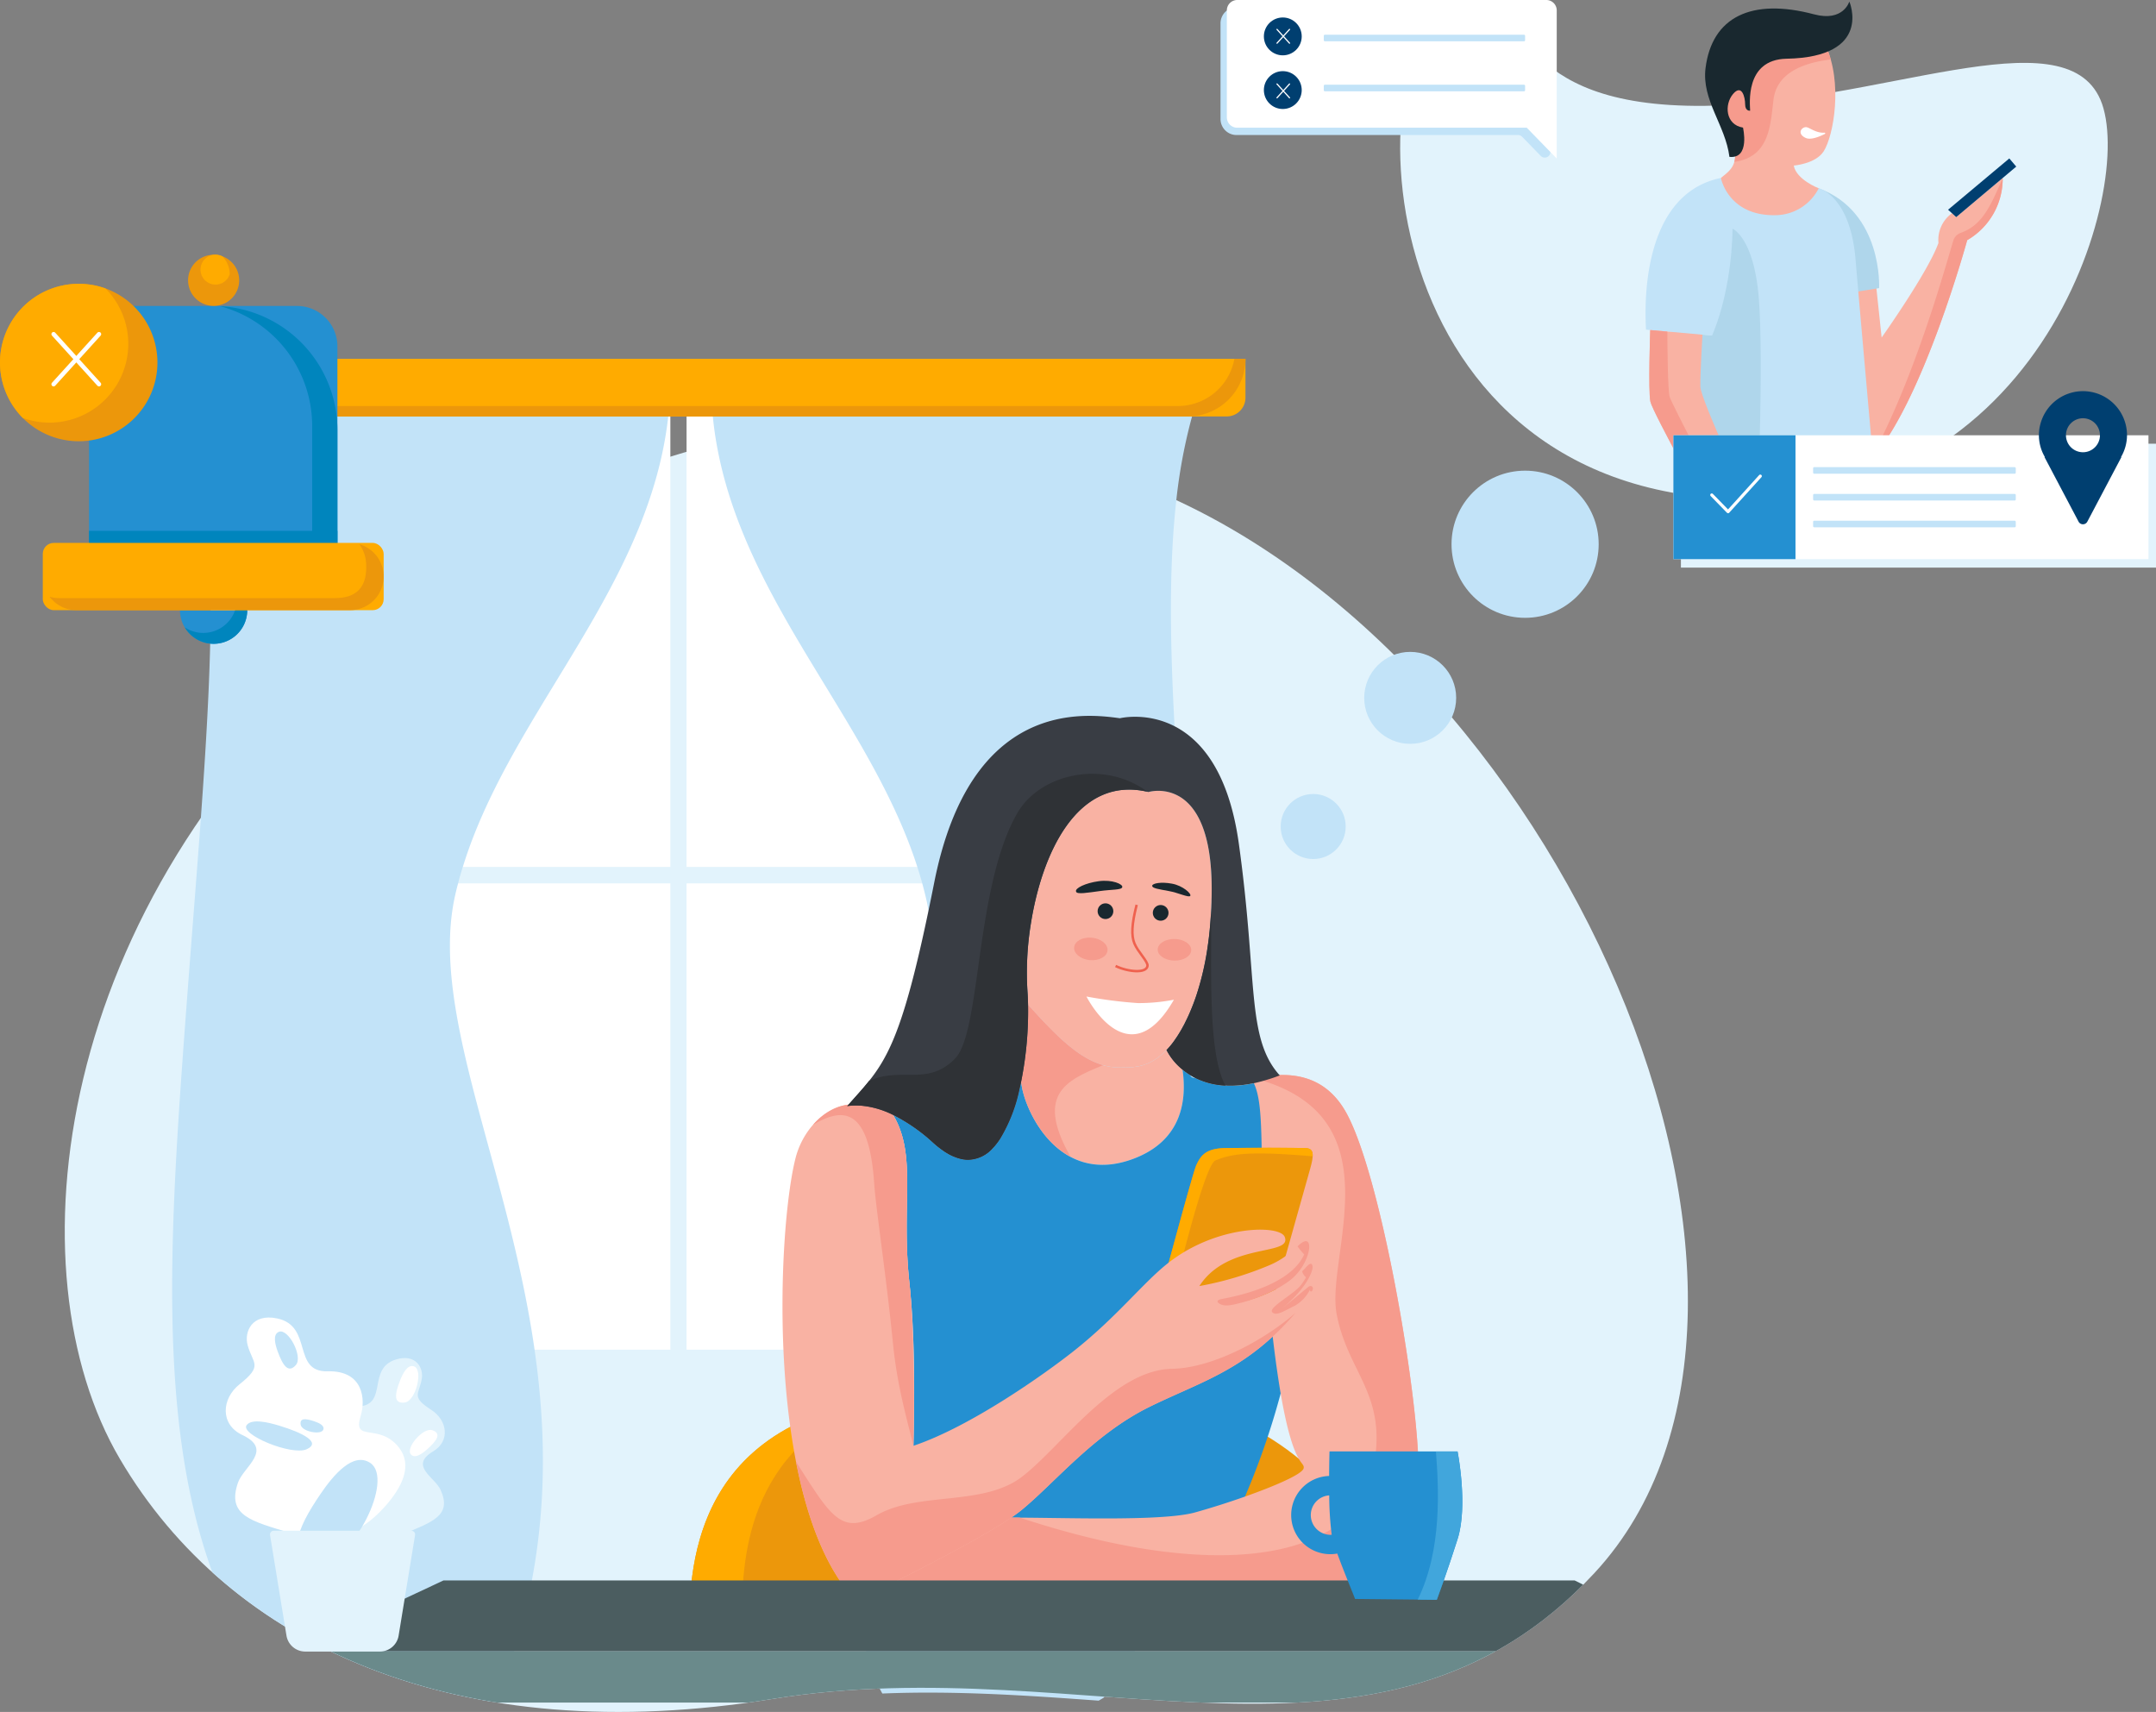 <svg id="Group_930" data-name="Group 930" xmlns="http://www.w3.org/2000/svg" xmlns:xlink="http://www.w3.org/1999/xlink" width="491" height="389.842" viewBox="0 0 491 389.842">
  <rect x="0" y="0" width="491" height="389.842" fill="#808080" stroke="none"/>
  <defs>
    <clipPath id="clip-path">
      <path id="Path_1068" data-name="Path 1068" d="M914.51,710.874c-48.714,52.56-115.528,17.018-187.141,28.684s-123.591-11.964-148.7-54.678-15.2-126.432,54.407-185.471c35.247-29.9,88.815-69.624,176.2-37.011C906.628,498.729,971.4,649.5,914.51,710.874Z" transform="translate(-566.133 -450.181)" fill="none"/>
    </clipPath>
  </defs>
  <path id="Path_1037" data-name="Path 1037" d="M914.51,710.874c-48.714,52.56-115.528,17.018-187.141,28.684s-123.591-11.964-148.7-54.678-15.2-126.432,54.407-185.471c35.247-29.9,88.815-69.624,176.2-37.011C906.628,498.729,971.4,649.5,914.51,710.874Z" transform="translate(-551.382 -352.685)" fill="#e2f3fc"/>
  <path id="Path_1038" data-name="Path 1038" d="M734.342,442.3c39.4-.351,81.763-20.891,90.2-1.4s-14.294,98.132-90.232,90.5c-81.784-8.223-78.723-112.684-53.6-112.8C694.969,418.531,689.344,442.7,734.342,442.3Z" transform="translate(-346.197 -418.195)" fill="#e2f3fc"/>
  <path id="Path_1039" data-name="Path 1039" d="M612.4,575.959c0-14.94.277-54.226,59.479-54.226s61.972,4.7,61.972,4.7,36.243,11.9,36.243,49.523Z" transform="translate(-455.426 -204.285)" fill="#ec970b"/>
  <path id="Path_1040" data-name="Path 1040" d="M770.089,575.16H612.4c0-13.4.224-46.4,43.015-53.042-30.82,10.406-31.008,38.158-31.008,50.165h145.6C770.067,573.218,770.089,574.177,770.089,575.16Z" transform="translate(-455.428 -203.486)" fill="#ffab00"/>
  <rect id="Rectangle_1725" data-name="Rectangle 1725" width="103.538" height="106.19" transform="translate(49.128 91.224)" fill="#fff"/>
  <rect id="Rectangle_1726" data-name="Rectangle 1726" width="103.538" height="106.19" transform="translate(156.356 91.224)" fill="#fff"/>
  <rect id="Rectangle_1727" data-name="Rectangle 1727" width="103.538" height="106.19" transform="translate(49.128 201.162)" fill="#fff"/>
  <rect id="Rectangle_1728" data-name="Rectangle 1728" width="103.538" height="106.19" transform="translate(156.356 201.162)" fill="#fff"/>
  <path id="Path_1041" data-name="Path 1041" d="M703.4,746.373s-.4.243-1.14.667c-15.945-1.156-32.422-2.309-49.264-1.626a29,29,0,0,1-2.189-4.94c-8.878-25.855-9.047-50.027-5.853-72.264,6.034-42.062,24.107-77.189,18.057-103.622-.2-.867-.409-1.718-.637-2.57-.32-1.263-.685-2.524-1.067-3.756-10.289-33.35-38.883-60.073-45.812-96.066-.412-2.13-.747-4.3-.99-6.508-.135-1.2-.243-2.4-.335-3.618-.059-.971-.12-1.958-.151-2.948l112.107-2.355a92.5,92.5,0,0,0-2.89,8.921,122.941,122.941,0,0,0-3.345,18.5c-3.056,27.909.427,64.072,4.119,113.124C729.078,654.226,732.862,708.08,703.4,746.373Z" transform="translate(-452.056 -359.768)" fill="#c2e3f8"/>
  <path id="Path_1042" data-name="Path 1042" d="M687.558,448.768c-.031.99-.092,1.977-.151,2.951-.092,1.214-.2,2.416-.335,3.615a86.684,86.684,0,0,1-1.7,9.868c-7.98,34.306-35.13,60.408-45.083,92.709-.4,1.23-.762,2.493-1.082,3.753-.227.852-.44,1.7-.636,2.57-6.05,26.434,12.023,61.563,18.057,103.622,3.194,22.237,3.025,46.409-5.853,72.264a26.81,26.81,0,0,1-4.1,7.845c-25.687-4.378-47.06-14.654-63.432-29.431-12.782-35.112-9.622-79.378-5.684-131.578,1.094-14.485,2.173-27.832,3.071-40.19,2.84-39.4,3.83-68.584-2.3-91.434a88.716,88.716,0,0,0-2.871-8.921Z" transform="translate(-534.886 -360.5)" fill="#c2e3f8"/>
  <path id="Rectangle_1729" data-name="Rectangle 1729" d="M0,0H254.857a0,0,0,0,1,0,0V8.85a4.267,4.267,0,0,1-4.267,4.267H4.267A4.267,4.267,0,0,1,0,8.85V0A0,0,0,0,1,0,0Z" transform="translate(28.78 81.713)" fill="#ffab00"/>
  <path id="Path_1043" data-name="Path 1043" d="M662.452,528c-17.168,6.369-25.041-11.709-25.456-17.559v-.034a.472.472,0,0,1,0-.132v-.022c.012-.049.024-.108.034-.166a81.237,81.237,0,0,0,1.516-17.193c7.282,8.125,13.274,14.054,20.332,14.279,4.344.144,7.375-.224,10.938-3.692.083-.083.178-.178.273-.261a13.767,13.767,0,0,0,3.646,4.451C674.693,514.4,673.78,523.8,662.452,528Z" transform="translate(-404.421 -264.098)" fill="#f9b2a3"/>
  <path id="Path_1044" data-name="Path 1044" d="M716.406,569.021a172.128,172.128,0,0,1-8.749,25.908,106.888,106.888,0,0,1-10.6,19.286,96.053,96.053,0,0,1-6.714,8.583l-60.026-5.269s.1-1.2.261-3.314c.058-.83.129-1.814.2-2.927.922-13.212,2.675-44.539.449-65.068-1.927-17.762,1.777-28.831-3.609-38.007-.049-.071-.083-.141-.132-.212a39.933,39.933,0,0,1,9.234,6.44,22.292,22.292,0,0,0,1.909,1.528c.154.117.308.224.449.32s.308.2.461.3c.3.191.593.357.876.51h.012c.2.1.391.2.581.283a4.141,4.141,0,0,0,.569.237,7.85,7.85,0,0,0,1.562.474c.191.037.378.071.569.1h.034l.286.037c.2.012.4.022.59.022a7.659,7.659,0,0,0,5.589-2.65,11.124,11.124,0,0,0,.855-.984c.271-.344.544-.722.793-1.1a36.821,36.821,0,0,0,4.451-11.4c.129-.593.271-1.2.391-1.8a.464.464,0,0,0,0,.132v.034c.415,5.85,8.287,23.928,25.456,17.559,11.328-4.2,12.241-13.6,11.282-20.329a13.385,13.385,0,0,0,1.694,1.208c.178.307.354.51.507.556a7.2,7.2,0,0,0,.842.2h.012c3.065,1.506,7.353,2.345,13.166,1.125.071-.012.142-.034.225-.046,2.226,3.8,7.279,19.382,2.072,33.59a.907.907,0,0,1,.012.187c.495,6.809,2.343,13.345,2.828,19.133,0,.049.012.107.012.154C715.459,561.73,716.05,567.7,716.406,569.021Z" transform="translate(-424.125 -254.128)" fill="#2490d1"/>
  <path id="Path_1045" data-name="Path 1045" d="M747.5,588.266c0,17.485-4.654,24.472-6.345,25.124H627.336s1.516-1.208,3.766-2.927c5.232-3.978,14.479-10.691,18.1-11.319,5.174-.91,38.075,1.162,47.392-1.432,3.363-.935,7.473-2.226,11.38-3.609,6.938-2.453,13.2-5.164,13.366-6.489.261-2.072-3.812,1.125-7.541-34.334,0-.049-.012-.107-.012-.154-.781-7.341-1.221-13.784-1.5-19.431a.9.9,0,0,0-.012-.187c-.888-18.684.117-28.607-2.321-33.615v-.012a1.332,1.332,0,0,0-.1-.187,6.912,6.912,0,0,0-.378-.652c8.764-2.167,16.465-.913,21.211,7.055C738.72,519.559,747.5,570.778,747.5,588.266Z" transform="translate(-424.444 -253.302)" fill="#f9b2a3"/>
  <path id="Path_1046" data-name="Path 1046" d="M679.5,499.986c0,.676-.012,1.325-.037,1.977,0,.381-.009.772-.034,1.137-.059,1.86-.178,3.612-.332,5.294-.037.4-.071.793-.12,1.183-.034.391-.08.781-.129,1.171-.058.532-.129,1.067-.212,1.574a63.919,63.919,0,0,1-2.545,11.236c-.108.332-.215.664-.332.984l-.141.39c-.12.32-.227.64-.344.935-.058.166-.129.32-.191.486-.544,1.387-1.1,2.607-1.645,3.67a.6.6,0,0,0-.058.132c-.132.249-.261.486-.381.71-.141.27-.283.519-.424.768-.286.5-.556.947-.818,1.349-.129.2-.261.4-.39.581a18.268,18.268,0,0,1-2.035,2.582c-.083.071-.12.1-.12.1l.012.012v.012c-.1.083-.191.178-.274.261-3.563,3.467-6.594,3.836-10.938,3.692-7.058-.224-13.049-6.154-20.332-14.279-.021-1.1-.07-2.155-.141-3.16a69.232,69.232,0,0,1,.689-14.728.119.119,0,0,0,.009-.049c2.487-16.434,10.621-34.441,26.855-30.51C665.095,477.5,679.657,473.064,679.5,499.986Z" transform="translate(-403.56 -297.153)" fill="#f9b2a3"/>
  <path id="Path_1047" data-name="Path 1047" d="M646.8,542.344s8.819-33,9.692-34.85,1.851-3.812,6.317-3.919,16.864-.111,18.724,0,1.749,1.743.879,4.792-9.8,34.847-9.8,34.847S661.507,554,646.8,542.344Z" transform="translate(-384.067 -242.119)" fill="#ec970b"/>
  <path id="Path_1048" data-name="Path 1048" d="M683,505.428c-13.793-1.147-18.1-.732-22.155.959-2.533,1.054-9.056,28.072-11.352,37.866a27.764,27.764,0,0,1-2.687-1.909s8.819-33,9.683-34.853,1.86-3.815,6.323-3.919,16.858-.108,18.718,0C682.655,503.63,683.058,504.257,683,505.428Z" transform="translate(-384.063 -242.12)" fill="#ffab00"/>
  <path id="Path_1049" data-name="Path 1049" d="M648.215,516.751c.5.32.981.615,1.466.864l-2.259,2.616C647.456,520.019,647.754,518.74,648.215,516.751Z" transform="translate(-382.785 -214.618)" fill="#e975ab"/>
  <path id="Path_1050" data-name="Path 1050" d="M747.5,588.266c0,17.485-4.654,24.472-6.345,25.124H627.336s1.516-1.208,3.766-2.927c5.232-3.978,14.479-10.691,18.1-11.319a59.139,59.139,0,0,1,7.495-.249c49.36,16.246,76.257,7.365,80.226-9.944,4.107-17.937-5.423-22.434-8.076-36.418-2.545-13.344,13.888-45.145-18.684-53.657,8.478-1.931,15.914-.532,20.531,7.221C738.723,519.562,747.5,570.778,747.5,588.266Z" transform="translate(-424.444 -253.302)" fill="#f69b8d"/>
  <path id="Path_1051" data-name="Path 1051" d="M738.524,544.84a67.6,67.6,0,0,1-6.431,7.221c-9.671,9.425-18.826,11.983-29.256,17.122-12.693,6.274-21.466,17.236-29.136,23.513-4.525,3.692-16.766,10.206-26.062,14.927-4.427,2.263-8.18,4.11-10.132,5.057a2.077,2.077,0,0,1-2.487-.474c-19.677-22.637-16.883-83.589-12.729-99.749,1.943-7.565,8.918-13.993,16.176-11.721a20.571,20.571,0,0,1,5.988,1.93h.012c.049.071.083.142.132.212,5.385,9.176,1.681,20.246,3.609,38.007,1.174,10.8,1.245,24.577.913,37.141,13.025-4.359,30-16.422,36.489-21.562,9.8-7.756,15.545-15.262,21.266-19.855,7.528-6.05,16.667-8.014,22.115-7.777,2.582.1,4.322.722,4.688,1.62.71,1.8-1.254,2.321-4.273,2.973-4.476.971-11.285,2.213-15.167,8.229A75.533,75.533,0,0,0,729.975,537a18.913,18.913,0,0,0,6.191-4.107c4.712-5.257,3.836,3.421-1.313,7.292a26.139,26.139,0,0,1-3.873,2.37,37.5,37.5,0,0,1-8.155,2.948,33.874,33.874,0,0,0,8.192-2.785,24.745,24.745,0,0,0,7.458-5.469c.44-.486,1.386-1.516,1.54-.212.108.9-1.137,4.712-6.913,9.517,1.408-1.1,3.953-3.114,5.764-4.58C739.529,541.443,741.6,540.874,738.524,544.84Z" transform="translate(-441.103 -248.793)" fill="#f9b2a3"/>
  <path id="Path_1052" data-name="Path 1052" d="M734.052,515.722c-1.362,1.586-2.7,3.007-4.039,4.3-9.671,9.425-18.825,11.983-29.255,17.122-12.693,6.274-21.466,17.236-29.136,23.513-4.525,3.692-16.766,10.206-26.062,14.928-4.427,2.262-8.18,4.11-10.132,5.057a2.077,2.077,0,0,1-2.487-.473c-6.253-7.2-10.242-18.269-12.634-30.547,7.839,12.29,10.289,16.824,18.376,12.17,9.483-5.457,24.14-1.94,33.043-8.724s20.9-24.389,34.2-24.614C714.845,528.3,726.533,522.27,734.052,515.722Z" transform="translate(-439.023 -216.752)" fill="#f69b8d"/>
  <path id="Path_1053" data-name="Path 1053" d="M644.437,578.026c-1.386-5.73-3.707-13.618-4.654-23.267-1.516-15.389-3.895-30.688-4.285-36.513-1.137-17.012-6.892-17.522-13.935-13.3,3.148-3.612,7.624-5.647,12.219-4.214a20.57,20.57,0,0,1,5.988,1.93h.012c.049.071.083.142.132.212,5.385,9.176,1.681,20.246,3.609,38.007C644.5,549.847,644.578,567.356,644.437,578.026Z" transform="translate(-436.418 -248.792)" fill="#f69b8d"/>
  <path id="Path_1054" data-name="Path 1054" d="M657.723,496.1c-9.41,7.922-34.171,4.208-2.97,40.608" transform="translate(-399.244 -257.444)" fill="none"/>
  <path id="Path_1055" data-name="Path 1055" d="M648.244,527.538c-7.4-3.919-10.974-13.2-11.248-17.1v-.034a.472.472,0,0,1,0-.132v-.022c.012-.049.024-.108.037-.166a81.445,81.445,0,0,0,1.512-17.193c6.145,6.855,11.368,12.149,17.086,13.772C647.829,509.946,639.861,512.894,648.244,527.538Z" transform="translate(-404.421 -264.098)" fill="#f69b8d"/>
  <path id="Path_1056" data-name="Path 1056" d="M722.6,553.365c-.95.366-1.872.686-2.76.947-1.017.32-1.989.578-2.923.781-.083.012-.154.034-.225.046-5.813,1.22-10.1.381-13.166-1.125h-.012a16.67,16.67,0,0,1-3.043-1.964,13.767,13.767,0,0,1-3.646-4.451v-.012l-.013-.012s.037-.034.12-.1a18.263,18.263,0,0,0,2.035-2.582c.129-.178.261-.378.39-.581.261-.4.532-.851.818-1.349.141-.237.283-.5.424-.768.132-.224.249-.461.381-.71a.612.612,0,0,1,.058-.132c.544-1.063,1.1-2.284,1.645-3.67.061-.166.132-.32.191-.486.117-.295.237-.615.344-.934l.141-.39c.117-.32.224-.652.332-.984a63.942,63.942,0,0,0,2.545-11.235c.083-.507.141-1.042.212-1.574.049-.39.1-.781.129-1.171.049-.39.083-.781.12-1.183.154-1.682.273-3.434.332-5.294.025-.366.034-.756.034-1.137.025-.652.037-1.3.037-1.977.154-26.922-14.408-22.483-14.408-22.483-16.234-3.932-24.368,14.076-26.855,30.51a.12.12,0,0,1-.009.049,69.228,69.228,0,0,0-.689,14.728c.071,1.005.12,2.06.141,3.16a81.236,81.236,0,0,1-1.516,17.193c-.009.058-.022.117-.034.166v.021c-.12.606-.261,1.208-.391,1.8a36.218,36.218,0,0,1-4.451,11.4c-.249.378-.523.756-.793,1.1a11.121,11.121,0,0,1-.855.984,7.659,7.659,0,0,1-5.589,2.65c-.187,0-.39-.009-.59-.022l-.286-.037h-.034c-.191-.025-.378-.058-.569-.1a8.938,8.938,0,0,1-1.562-.474c-.19-.07-.381-.154-.569-.237s-.39-.187-.581-.283h-.012c-.283-.154-.581-.332-.876-.51-.154-.1-.308-.187-.461-.3s-.3-.2-.449-.32a22.282,22.282,0,0,1-1.909-1.528,39.928,39.928,0,0,0-9.235-6.44h-.012a20.57,20.57,0,0,0-5.988-1.93,14.94,14.94,0,0,0-4.417-.059c8.37-9.508,11.995-11.555,19.818-50.946,8.278-41.712,34.2-38.481,42.28-37.377,0,0,22.317-5.542,27.076,28.508C717.647,531.874,714.911,544.828,722.6,553.365Z" transform="translate(-431.154 -308.476)" fill="#393d44"/>
  <path id="Path_1057" data-name="Path 1057" d="M692.486,479.88c-16.1-3.732-24.177,14.2-26.649,30.556a.094.094,0,0,1-.012.049,69.227,69.227,0,0,0-.689,14.728c.071,1.005.12,2.06.141,3.16a81.444,81.444,0,0,1-1.512,17.193c-.013.058-.025.117-.037.166v.021c-.12.606-.261,1.208-.391,1.8a36.221,36.221,0,0,1-4.451,11.4c-.249.378-.523.756-.793,1.1a11.087,11.087,0,0,1-.855.984,7.659,7.659,0,0,1-5.589,2.65c-.187,0-.39-.009-.59-.022l-.286-.037h-.034c-.191-.025-.378-.058-.569-.1a8.937,8.937,0,0,1-1.562-.474c-.19-.07-.381-.154-.569-.237s-.39-.187-.581-.283h-.012c-.283-.154-.581-.332-.876-.51-.154-.1-.308-.187-.461-.3s-.3-.2-.449-.319a22.3,22.3,0,0,1-1.909-1.528,39.919,39.919,0,0,0-9.235-6.44h-.012a20.57,20.57,0,0,0-5.988-1.93,14.936,14.936,0,0,0-4.417-.059c1.86-2.109,3.492-3.861,4.974-5.73,7.445-3.338,13.3,1.325,19.594-5.1,5.979-6.1,4.51-39.369,14.242-56C668.05,475.828,682.421,472.431,692.486,479.88Z" transform="translate(-431.154 -299.576)" fill="#2f3236"/>
  <path id="Path_1058" data-name="Path 1058" d="M661.19,526.186a16.853,16.853,0,0,1-6.723-1.669h-.012a16.7,16.7,0,0,1-3.043-1.964,13.766,13.766,0,0,1-3.646-4.451v-.012l-.012-.012.117-.1a17.959,17.959,0,0,0,2.038-2.582c.129-.178.261-.378.39-.581.261-.4.532-.852.818-1.349.141-.237.283-.5.424-.768.132-.225.249-.461.381-.71a.608.608,0,0,1,.058-.132c.544-1.063,1.1-2.284,1.645-3.67.061-.166.132-.32.191-.486.117-.3.237-.615.344-.935l.141-.39c.117-.32.224-.652.332-.984a63.948,63.948,0,0,0,2.545-11.236c.083-.507.141-1.042.212-1.574.049-.39.1-.781.129-1.171.049-.39.083-.781.12-1.183.129-1.432.237-2.927.3-4.5C658.03,499.691,657.12,518.918,661.19,526.186Z" transform="translate(-382.099 -278.979)" fill="#2f3236"/>
  <path id="Path_1059" data-name="Path 1059" d="M648.515,490.867c-.138,1.408-1.949,2.385-4.048,2.183s-3.686-1.512-3.55-2.923,1.949-2.385,4.049-2.179S648.651,489.459,648.515,490.867Z" transform="translate(-396.295 -274.416)" fill="#f69b8d"/>
  <path id="Path_1060" data-name="Path 1060" d="M654.735,490.561c-.028,1.359-1.758,2.425-3.864,2.382s-3.8-1.177-3.769-2.536,1.758-2.425,3.867-2.382S654.763,489.2,654.735,490.561Z" transform="translate(-383.449 -274.199)" fill="#f69b8d"/>
  <g id="Group_908" data-name="Group 908" transform="translate(245.03 200.57)">
    <path id="Path_1061" data-name="Path 1061" d="M641.075,486.175c-.341-.753,2.136-1.961,5.158-2.367,3.071-.43,5.573.689,5.361,1.359-.187.673-2.419.5-5.115.888C643.765,486.414,641.232,486.879,641.075,486.175Z" transform="translate(-641.044 -483.712)" fill="#19282f"/>
  </g>
  <g id="Group_909" data-name="Group 909" transform="translate(262.394 201.019)">
    <path id="Path_1062" data-name="Path 1062" d="M646.694,484.535c.049-.541,2.007-.931,4.479-.476,2.515.449,4.531,2.315,4.193,2.785-.32.479-2.711-.716-4.921-1.107C648.228,485.322,646.639,485.125,646.694,484.535Z" transform="translate(-646.693 -483.858)" fill="#19282f"/>
  </g>
  <circle id="Ellipse_234" data-name="Ellipse 234" cx="1.789" cy="1.789" r="1.789" transform="translate(249.968 205.704)" fill="#19282f"/>
  <circle id="Ellipse_235" data-name="Ellipse 235" cx="1.789" cy="1.789" r="1.789" transform="translate(262.538 206.088)" fill="#19282f"/>
  <path id="Path_1063" data-name="Path 1063" d="M648.78,485.492c-1.134,4.445-1.248,6.987-.507,8.8.771,1.9,3.083,4.095,2.979,5.085-.194,1.823-4.525,1.389-7.27.046" transform="translate(-389.922 -279.449)" fill="none" stroke="#ef614e" stroke-miterlimit="10" stroke-width="0.561"/>
  <path id="Path_1064" data-name="Path 1064" d="M671.869,514.124a12.2,12.2,0,0,1-3.861,5.22,25.9,25.9,0,0,1-3.87,2.37,37.521,37.521,0,0,1-8.159,2.948c-1.632.412-3.148.627-4.131-.108s.676-.984.676-.984c13.59-2.558,17.593-7.451,18.73-10.138a21.462,21.462,0,0,1-1.506-1.832C672.388,508.938,673.006,511.164,671.869,514.124Z" transform="translate(-374.254 -227.77)" fill="#f69b8d"/>
  <path id="Path_1065" data-name="Path 1065" d="M663.875,517.351c.228-.175.4-.049.683-.061a8.836,8.836,0,0,1-3.766,4.359c-1.964.888-4.178,2.509-5.137,1.457s4.878-4.052,6.535-6.169a12.8,12.8,0,0,0,1.159-1.777,2.933,2.933,0,0,1-.888-1.349c.286-.283.569-.569.842-.876a6.94,6.94,0,0,1,.6-.6c.415-.32.842-.452.938.39.1.9-1.137,4.713-6.916,9.517C659.338,521.138,662.064,518.82,663.875,517.351Z" transform="translate(-365.925 -224.295)" fill="#f69b8d"/>
  <path id="Path_1066" data-name="Path 1066" d="M659.284,514.51a3.215,3.215,0,0,1-.178.366c-.5.307-.332-.178-.852-.947a.346.346,0,0,1,.117-.058C659.133,513.465,659.447,514.074,659.284,514.51Z" transform="translate(-360.319 -220.867)" fill="#f69b8d"/>
  <g id="Group_911" data-name="Group 911" transform="translate(14.751 97.496)">
    <g id="Group_910" data-name="Group 910" clip-path="url(#clip-path)">
      <rect id="Rectangle_1730" data-name="Rectangle 1730" width="324.587" height="11.697" transform="translate(51.832 278.518)" fill="#6a8a8b"/>
      <path id="Path_1067" data-name="Path 1067" d="M875.026,535.543H617.4l-34.41,16.114H907.581Z" transform="translate(-531.162 -273.139)" fill="#4b5d60"/>
    </g>
  </g>
  <path id="Path_1069" data-name="Path 1069" d="M823.757,445.048a13.13,13.13,0,0,1-13.117,13.117H582.022a13.085,13.085,0,0,1-10.458-5.2,13,13,0,0,0,8.146,2.828H808.329a13.107,13.107,0,0,0,12.908-10.747Z" transform="translate(-540.117 -363.331)" fill="#ec970b"/>
  <g id="Group_914" data-name="Group 914" transform="translate(277.959)">
    <path id="Path_1070" data-name="Path 1070" d="M655.4,419.006h67.831a3.646,3.646,0,0,1,3.646,3.646v29.3a1.278,1.278,0,0,1-2.195.892l-4.248-4.365a1.272,1.272,0,0,0-.916-.387H655.4a3.649,3.649,0,0,1-3.646-3.649V422.652A3.646,3.646,0,0,1,655.4,419.006Z" transform="translate(-651.756 -417.343)" fill="#c2e3f8"/>
    <path id="Path_1071" data-name="Path 1071" d="M654.594,418.465h70.389a2.369,2.369,0,0,1,2.367,2.37V454.56l-6.822-7.009H654.594a2.369,2.369,0,0,1-2.37-2.37V420.835A2.369,2.369,0,0,1,654.594,418.465Z" transform="translate(-650.785 -418.465)" fill="#fff"/>
    <circle id="Ellipse_236" data-name="Ellipse 236" cx="4.31" cy="4.31" r="4.31" transform="translate(9.871 3.98)" fill="#003f70"/>
    <circle id="Ellipse_237" data-name="Ellipse 237" cx="4.31" cy="4.31" r="4.31" transform="translate(9.871 16.201)" fill="#003f70"/>
    <rect id="Rectangle_1731" data-name="Rectangle 1731" width="45.85" height="1.505" rx="0.245" transform="translate(23.513 7.902)" fill="#c2e3f8"/>
    <rect id="Rectangle_1732" data-name="Rectangle 1732" width="45.85" height="1.505" rx="0.245" transform="translate(23.513 19.288)" fill="#c2e3f8"/>
    <g id="Group_912" data-name="Group 912" transform="translate(12.863 6.692)">
      <line id="Line_43" data-name="Line 43" y1="3.142" x2="2.849" stroke-width="0.274" stroke="#fff" stroke-linecap="round" stroke-linejoin="round" fill="none"/>
      <line id="Line_44" data-name="Line 44" x1="2.849" y1="3.142" stroke-width="0.274" stroke="#fff" stroke-linecap="round" stroke-linejoin="round" fill="none"/>
    </g>
    <g id="Group_913" data-name="Group 913" transform="translate(12.863 19.127)">
      <line id="Line_45" data-name="Line 45" y1="3.142" x2="2.849" stroke-width="0.274" stroke="#fff" stroke-linecap="round" stroke-linejoin="round" fill="none"/>
      <line id="Line_46" data-name="Line 46" x1="2.849" y1="3.142" stroke-width="0.274" stroke="#fff" stroke-linecap="round" stroke-linejoin="round" fill="none"/>
    </g>
  </g>
  <g id="Group_917" data-name="Group 917" transform="translate(51.408 300.023)">
    <path id="Path_1072" data-name="Path 1072" d="M604.859,519.41c4.549-1.423,6.363,1.869,5.927,4.4-.615,3.59-2.57,4,2.219,7.1,3.532,2.29,4.365,7.024.381,9.4-5.567,3.323.366,5.887,1.663,8.733,2.677,5.875-1.706,7.313-8.8,10.233-7.279,3-12.726,1.543-17.808-3.093-3.75-3.415-5.988-7.273-3.735-10.768,3.237-5.011,8.537-1.608,6.483-6.489-1.233-2.92-1.349-8.367,5.291-8.841S598.311,521.454,604.859,519.41Z" transform="translate(-566.139 -509.839)" fill="#e2f3fc"/>
    <g id="Group_916" data-name="Group 916">
      <g id="Group_915" data-name="Group 915">
        <path id="Path_1073" data-name="Path 1073" d="M589.763,516.272c-5.73-1.2-7.553,3.043-6.72,6.084,1.183,4.307,3.615,4.577-1.863,8.93-4.045,3.216-4.5,9.1.652,11.528,7.2,3.394.252,7.239-.993,10.867-2.57,7.494,2.957,8.727,11.97,11.454,9.25,2.794,15.733.363,21.386-5.9,4.175-4.623,6.446-9.6,3.28-13.6-4.549-5.739-10.621-.947-8.69-7.156,1.156-3.717.652-10.378-7.516-10.169S598,517.991,589.763,516.272Z" transform="translate(-578.057 -516.064)" fill="#fff"/>
      </g>
    </g>
    <path id="Path_1074" data-name="Path 1074" d="M588.647,534.244c-5.936,8.656-7.848,14.562-.351,15.3S605.456,531,599.895,527.3C595.969,524.684,591.472,530.119,588.647,534.244Z" transform="translate(-566.979 -494.185)" fill="#c2e3f8"/>
    <path id="Path_1075" data-name="Path 1075" d="M589.36,559.372h17a4.328,4.328,0,0,0,4.27-3.633l3.741-22.88a.859.859,0,0,0-.848-1H582.2a.86.86,0,0,0-.852,1l3.738,22.88A4.332,4.332,0,0,0,589.36,559.372Z" transform="translate(-571.255 -483.306)" fill="#e2f3fc"/>
    <path id="Path_1076" data-name="Path 1076" d="M587.109,524.72c5.293,1.608,9.7,3.821,6.274,5.373s-15.324-3.388-13.664-5.512C580.887,523.081,584.585,523.954,587.109,524.72Z" transform="translate(-574.94 -500.101)" fill="#c2e3f8"/>
    <path id="Path_1077" data-name="Path 1077" d="M582.326,521.628c1.217,3.341,2.465,5.029,4.147,3.111s-1.724-8.374-3.839-7.571C581.14,517.73,581.752,520.038,582.326,521.628Z" transform="translate(-570.501 -513.919)" fill="#c2e3f8"/>
    <path id="Path_1078" data-name="Path 1078" d="M591.611,522.893c-1.3,3.308-1.488,5.4,1.042,5.075s4.261-7.415,2.146-8.217C593.3,519.185,592.235,521.319,591.611,522.893Z" transform="translate(-551.886 -508.612)" fill="#fff"/>
    <path id="Path_1079" data-name="Path 1079" d="M595.652,528.8c2.305-2.047,3.271-3.6,1.187-4.338s-6.209,4.073-4.888,5.521C592.885,531.012,594.555,529.782,595.652,528.8Z" transform="translate(-549.773 -498.797)" fill="#fff"/>
    <path id="Path_1080" data-name="Path 1080" d="M586.744,524.071c-2.084-.7-3.388-.753-3.108.8s4.728,2.407,5.158,1.073C589.1,525,587.74,524.406,586.744,524.071Z" transform="translate(-566.564 -500.433)" fill="#c2e3f8"/>
  </g>
  <circle id="Ellipse_238" data-name="Ellipse 238" cx="16.756" cy="16.756" r="16.756" transform="translate(330.566 107.179)" fill="#c2e3f8"/>
  <circle id="Ellipse_239" data-name="Ellipse 239" cx="10.47" cy="10.47" r="10.47" transform="translate(310.683 148.446)" fill="#c2e3f8"/>
  <circle id="Ellipse_240" data-name="Ellipse 240" cx="7.404" cy="7.404" r="7.404" transform="translate(291.657 180.807)" fill="#c2e3f8"/>
  <g id="Group_921" data-name="Group 921" transform="translate(0 58.013)">
    <path id="Rectangle_1733" data-name="Rectangle 1733" d="M9.2,0H47.367a9.2,9.2,0,0,1,9.2,9.2V61.615a0,0,0,0,1,0,0H0a0,0,0,0,1,0,0V9.2A9.2,9.2,0,0,1,9.2,0Z" transform="translate(20.274 11.661)" fill="#2490d1"/>
    <path id="Path_1081" data-name="Path 1081" d="M604.367,469.388v33.325h-5.745V468.472a28.272,28.272,0,0,0-20.986-27.328A28.284,28.284,0,0,1,604.367,469.388Z" transform="translate(-527.525 -429.441)" fill="#0085bd"/>
    <rect id="Rectangle_1734" data-name="Rectangle 1734" width="56.574" height="10.402" transform="translate(20.27 62.874)" fill="#0085bd"/>
    <path id="Path_1082" data-name="Path 1082" d="M589.988,463.664a7.66,7.66,0,1,1-15.321,0Z" transform="translate(-533.681 -382.734)" fill="#2490d1"/>
    <path id="Path_1083" data-name="Path 1083" d="M589.243,467.975a7.648,7.648,0,0,1-14.22,3.922,7.669,7.669,0,0,0,11.881-6.4,7.471,7.471,0,0,0-1.088-3.91A7.648,7.648,0,0,1,589.243,467.975Z" transform="translate(-532.943 -387.042)" fill="#0085bd"/>
    <rect id="Rectangle_1735" data-name="Rectangle 1735" width="77.628" height="15.317" rx="2.491" transform="translate(9.744 65.618)" fill="#ffab00"/>
    <path id="Path_1084" data-name="Path 1084" d="M641.083,466.132a7.651,7.651,0,0,1-7.648,7.66H571.118a7.617,7.617,0,0,1-6.111-3.062,7.277,7.277,0,0,0,2.133.31h62.3c2.109,0,8.026.148,7.66-7.66a8.1,8.1,0,0,0-1.549-4.6A7.636,7.636,0,0,1,641.083,466.132Z" transform="translate(-553.716 -392.86)" fill="#ec970b"/>
    <g id="Group_918" data-name="Group 918" transform="translate(0 6.615)">
      <path id="Path_1085" data-name="Path 1085" d="M597.186,457.414a17.926,17.926,0,1,1-17.928-17.925,18.122,18.122,0,0,1,6.093,1.054A17.937,17.937,0,0,1,597.186,457.414Z" transform="translate(-561.334 -439.489)" fill="#ec970b"/>
      <path id="Path_1086" data-name="Path 1086" d="M590.55,453.175a17.945,17.945,0,0,1-24.014,16.867,17.926,17.926,0,0,1,12.723-30.553,18.122,18.122,0,0,1,6.093,1.054A17.907,17.907,0,0,1,590.55,453.175Z" transform="translate(-561.334 -439.489)" fill="#ffab00"/>
    </g>
    <g id="Group_919" data-name="Group 919" transform="translate(42.815)">
      <path id="Path_1087" data-name="Path 1087" d="M586.922,443.169a5.821,5.821,0,1,1-3.849-5.487A5.825,5.825,0,0,1,586.922,443.169Z" transform="translate(-575.262 -437.337)" fill="#ec970b"/>
      <path id="Path_1088" data-name="Path 1088" d="M584.764,441.788a3.411,3.411,0,1,1-1.691-4.107A5.828,5.828,0,0,1,584.764,441.788Z" transform="translate(-575.262 -437.337)" fill="#ffab00"/>
    </g>
    <g id="Group_920" data-name="Group 920" transform="translate(12.207 18.078)">
      <line id="Line_47" data-name="Line 47" y1="11.401" x2="10.34" stroke-width="0.994" stroke="#fff" stroke-linecap="round" stroke-linejoin="round" fill="none"/>
      <line id="Line_48" data-name="Line 48" x1="10.34" y1="11.401" stroke-width="0.994" stroke="#fff" stroke-linecap="round" stroke-linejoin="round" fill="none"/>
    </g>
  </g>
  <g id="Group_922" data-name="Group 922" transform="translate(294.113 330.519)">
    <path id="Path_1089" data-name="Path 1089" d="M694.834,525.985H665.677s-.074,2.395-.089,5.586a8.908,8.908,0,1,0,1.857,17.669c1.565,4.3,3.842,9.693,4.048,10.338l18.623.19s2.275-6.142,4.719-13.811S694.834,525.985,694.834,525.985Zm-33.421,14.482a4.5,4.5,0,0,1,4.2-4.476,72.243,72.243,0,0,0,.563,8.961c-.086,0-.166.025-.252.025A4.51,4.51,0,0,1,661.413,540.467Z" transform="translate(-657.011 -525.985)" fill="#2490d1"/>
    <path id="Path_1090" data-name="Path 1090" d="M675.434,525.986h-4.925c.64,8.324,1.454,22.379-4.144,33.731l4.344.049s2.284-6.145,4.725-13.805S675.434,525.986,675.434,525.986Z" transform="translate(-637.61 -525.983)" fill="#41a6dc"/>
  </g>
  <path id="Path_1091" data-name="Path 1091" d="M661.74,493.016a42.768,42.768,0,0,1-8.152.772,102.465,102.465,0,0,1-11.764-1.5S651.322,511.143,661.74,493.016Z" transform="translate(-394.398 -265.363)" fill="#fff"/>
  <g id="Group_923" data-name="Group 923" transform="translate(374.753 0.35)">
    <path id="Path_1092" data-name="Path 1092" d="M691.894,440.874c1.362,7.823.575,8.616-2.647,11.156,0,0-2.287,8.574,1.881,10.956s21.773-2.127,21.773-2.127l-1.374-6.48s-5.091-1.94-5.687-5.171c0,0,4.974-.384,6.806-3.231,2.3-3.572,4.42-15.736.424-24.156,0,0-19.732.255-21.346,5.02s-3.148,10.12-1.958,12.5Z" transform="translate(-672.09 -411.855)" fill="#f9b2a3"/>
    <path id="Path_1093" data-name="Path 1093" d="M705.759,467.986s10.587-14.927,12.941-21.543a7.483,7.483,0,0,1,3.086-6.766l.956.882,10.587-8.912a16.2,16.2,0,0,1-8.088,14.168s-10.218,37.316-21.982,50.036L698.311,454.9l5.905-1.4Z" transform="translate(-651.994 -391.474)" fill="#f9b2a3"/>
    <path id="Path_1094" data-name="Path 1094" d="M704.136,456.051l5.687-.9s.928-17.279-13.75-22.742l3.781,21.472Z" transform="translate(-656.635 -389.889)" fill="#afd6eb"/>
    <path id="Path_1095" data-name="Path 1095" d="M683.334,466.191c.1-.513-2.758-30.454,17.067-34.543,0,0,1.6,8.574,12.265,8.481A11.173,11.173,0,0,0,722.682,434s7.153,1.635,8.38,16.148,4.8,54.472,4.8,54.472-42.1,6.031-42.1,3.578,4.639-40.657,4.639-40.657Z" transform="translate(-683.244 -391.474)" fill="#c2e3f8"/>
    <path id="Path_1096" data-name="Path 1096" d="M703.439,510.494c1.224-8.1,2.447-46.058,1.3-59.581s-5.957-15.505-5.957-15.505c-.077,6.415-1.224,16.234-4.66,24.331l-8.816-.79,4.178,41.447Z" transform="translate(-678.968 -383.675)" fill="#afd6eb"/>
    <path id="Path_1097" data-name="Path 1097" d="M683.727,442.913s-.486,13.913.043,16.323,13.971,26.744,15.422,29.455,7.556-5.349,7.556-5.349-11.561-24.568-11.607-27.571.483-11.795.483-11.795Z" transform="translate(-682.663 -368.11)" fill="#f9b2a3"/>
    <path id="Path_1098" data-name="Path 1098" d="M703.081,487.447c-1.58,1.466-3.221,2.484-3.885,1.245-1.451-2.714-14.9-27.048-15.428-29.455s-.043-16.323-.043-16.323l3.9.351c.019,3.652.1,13.464.523,14.863C688.617,459.649,698.673,479.028,703.081,487.447Z" transform="translate(-682.662 -368.108)" fill="#f69b8d"/>
    <path id="Path_1099" data-name="Path 1099" d="M707.51,443.559l-1.855-1.675L719.6,430.2l1.58,1.86Z" transform="translate(-636.76 -394.472)" fill="#003f70"/>
    <path id="Path_1100" data-name="Path 1100" d="M713.782,425.04c-4.328.547-12.167,2.127-13.037,9.121-.7,5.582-.793,13.1-8.93,14.205.409-1.494.255-3.646-.409-7.495l-2.127-1.528c-1.187-2.382.341-7.747,1.955-12.508s21.352-5.014,21.352-5.014A20.67,20.67,0,0,1,713.782,425.04Z" transform="translate(-671.602 -411.853)" fill="#f69b8d"/>
    <path id="Path_1101" data-name="Path 1101" d="M687.759,433.719c1.463-11.6,10.421-16.022,24.712-12.229,6.686,1.777,8.036-2.911,8.036-2.911s5.481,12.637-14.294,13.022c-9.634.184-8.3,10.562-8.3,11.838,0,0-1.137.163-1.137-1.463s-.759-4.716-2.764-2.33-1.734,6.99,2.278,7.639c0,0,1.678,7.156-3.089,6.668C692.281,446.691,686.834,441.035,687.759,433.719Z" transform="translate(-674.097 -418.579)" fill="#19282f"/>
    <path id="Path_1102" data-name="Path 1102" d="M721.916,445.788S711.7,483.107,699.931,495.83l-.015-.172c10.356-18.927,17.365-45.1,18.878-49.87a2.629,2.629,0,0,1,1.629-1.648c4.8-1.74,6.619-5.641,9.579-12.481A16.177,16.177,0,0,1,721.916,445.788Z" transform="translate(-648.667 -391.449)" fill="#f69b8d"/>
  </g>
  <g id="Group_929" data-name="Group 929" transform="translate(381.089 89.081)">
    <g id="Group_925" data-name="Group 925" transform="translate(1.717 11.961)">
      <g id="Group_924" data-name="Group 924">
        <rect id="Rectangle_1736" data-name="Rectangle 1736" width="108.194" height="28.211" fill="#e2f3fc"/>
      </g>
    </g>
    <g id="Group_928" data-name="Group 928">
      <g id="Group_926" data-name="Group 926" transform="translate(0 10.039)">
        <rect id="Rectangle_1737" data-name="Rectangle 1737" width="108.194" height="28.211" fill="#fff"/>
      </g>
      <rect id="Rectangle_1738" data-name="Rectangle 1738" width="27.809" height="28.211" transform="translate(0 10.039)" fill="#2490d1"/>
      <path id="Path_1103" data-name="Path 1103" d="M732.451,457.475a10.026,10.026,0,0,0-19.637-2.868,9.756,9.756,0,0,0,.922,7.811l-.077.031,7.756,14.7a1.13,1.13,0,0,0,2,0l7.759-14.7-.077-.031A9.921,9.921,0,0,0,732.451,457.475Zm-10.033,3.87a3.869,3.869,0,1,1,3.867-3.87A3.869,3.869,0,0,1,722.417,461.346Z" transform="translate(-629.141 -447.443)" fill="#003f70"/>
      <g id="Group_927" data-name="Group 927" transform="translate(31.823 17.293)">
        <rect id="Rectangle_1739" data-name="Rectangle 1739" width="46.151" height="1.505" rx="0.245" fill="#c2e3f8"/>
        <rect id="Rectangle_1740" data-name="Rectangle 1740" width="46.151" height="1.505" rx="0.245" transform="translate(0 6.099)" fill="#c2e3f8"/>
        <rect id="Rectangle_1741" data-name="Rectangle 1741" width="46.151" height="1.505" rx="0.245" transform="translate(0 12.198)" fill="#c2e3f8"/>
      </g>
      <path id="Path_1104" data-name="Path 1104" d="M688.149,458.024l3.712,3.807,7.342-8.1" transform="translate(-679.406 -434.392)" fill="none" stroke="#fff" stroke-linecap="round" stroke-linejoin="round" stroke-width="0.705"/>
    </g>
  </g>
  <path id="Path_1105" data-name="Path 1105" d="M696,427.886c.741.043,2.222,1.4,4.174,1.257a.152.152,0,0,1,.083.286c-1.168.59-3.222,1.451-4.374.907C693.81,429.361,694.96,427.831,696,427.886Z" transform="translate(-284.67 -398.929)" fill="#fff"/>
</svg>
